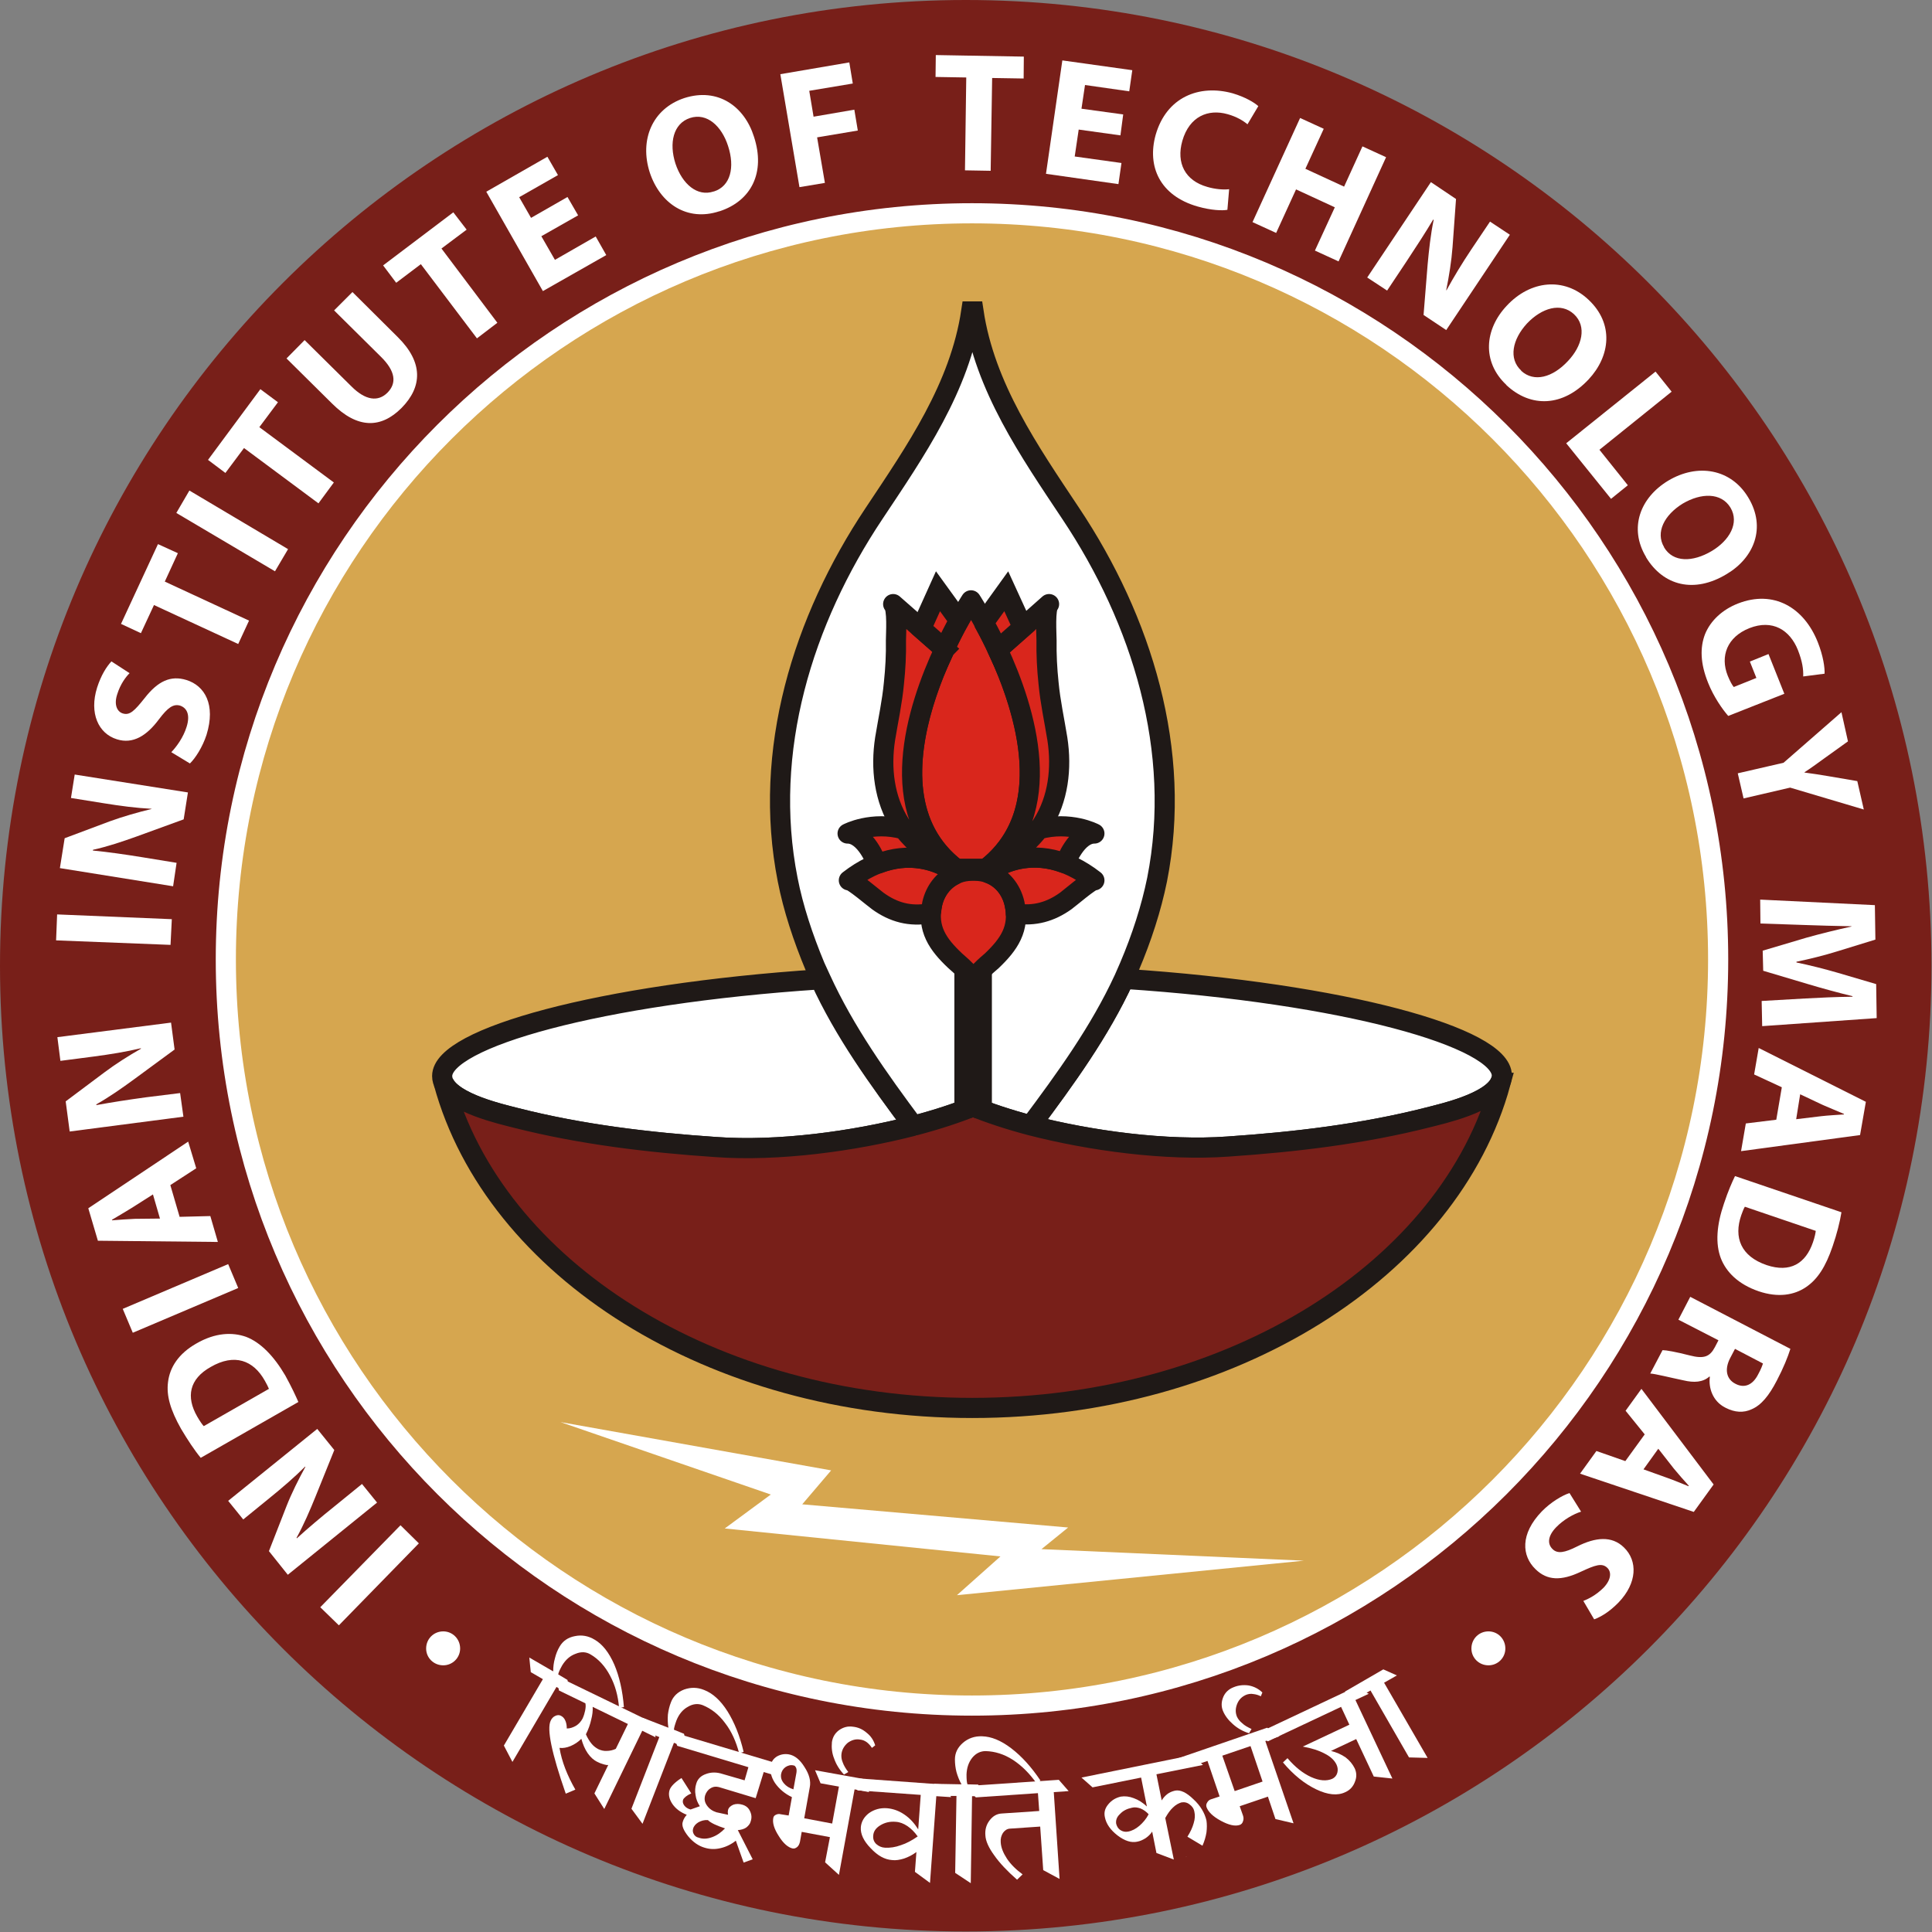 <?xml version="1.0" encoding="UTF-8"?>
<svg xmlns="http://www.w3.org/2000/svg" xmlns:xlink="http://www.w3.org/1999/xlink" width="30px" height="30px" viewBox="0 0 30 30" version="1.1">
<rect x="0" y="0" width="30" height="30" fill="#808080" stroke="none"/>
<g id="surface1">
<path style=" stroke:none;fill-rule:nonzero;fill:rgb(47.059%,12.157%,9.804%);fill-opacity:1;" d="M 29.992 14.996 C 29.992 23.277 23.277 29.992 14.996 29.992 C 6.715 29.992 0 23.277 0 14.996 C 0 6.715 6.715 0 14.996 0 C 23.277 0 29.992 6.715 29.992 14.996 "/>
<path style=" stroke:none;fill-rule:nonzero;fill:rgb(83.922%,65.098%,30.98%);fill-opacity:1;" d="M 26.57 14.996 C 26.57 21.387 21.387 26.57 14.996 26.57 C 8.605 26.57 3.422 21.387 3.422 14.996 C 3.422 8.605 8.605 3.422 14.996 3.422 C 21.387 3.422 26.57 8.605 26.57 14.996 "/>
<path style="fill:none;stroke-width:0.75;stroke-linecap:butt;stroke-linejoin:miter;stroke:rgb(100%,100%,100%);stroke-opacity:1;stroke-miterlimit:10;" d="M 252.538 225.592 C 252.538 210.251 240.094 197.808 224.753 197.808 C 209.412 197.808 196.968 210.251 196.968 225.592 C 196.968 240.934 209.412 253.377 224.753 253.377 C 240.094 253.377 252.538 240.934 252.538 225.592 Z M 252.538 225.592 " transform="matrix(0.417,0,0,-0.417,-78.629,108.97)"/>
<path style=" stroke:none;fill-rule:nonzero;fill:rgb(100%,100%,100%);fill-opacity:1;" d="M 4.973 24.957 C 4.973 24.957 6.219 23.684 6.219 23.684 C 6.219 23.684 6.504 23.965 6.504 23.965 C 6.504 23.965 5.262 25.238 5.262 25.238 C 5.262 25.238 4.973 24.957 4.973 24.957 "/>
<path style=" stroke:none;fill-rule:nonzero;fill:rgb(100%,100%,100%);fill-opacity:1;" d="M 5.855 23.332 C 5.855 23.332 4.469 24.453 4.469 24.453 C 4.469 24.453 4.176 24.086 4.176 24.086 C 4.176 24.086 4.449 23.387 4.449 23.387 C 4.527 23.188 4.637 22.969 4.742 22.777 C 4.742 22.777 4.738 22.773 4.738 22.773 C 4.57 22.941 4.387 23.098 4.18 23.266 C 4.18 23.266 3.777 23.594 3.777 23.594 C 3.777 23.594 3.543 23.305 3.543 23.305 C 3.543 23.305 4.926 22.188 4.926 22.188 C 4.926 22.188 5.191 22.516 5.191 22.516 C 5.191 22.516 4.898 23.242 4.898 23.242 C 4.816 23.445 4.715 23.68 4.605 23.879 C 4.605 23.879 4.609 23.887 4.609 23.887 C 4.785 23.727 4.98 23.562 5.203 23.383 C 5.203 23.383 5.621 23.043 5.621 23.043 C 5.621 23.043 5.855 23.332 5.855 23.332 "/>
<path style=" stroke:none;fill-rule:nonzero;fill:rgb(100%,100%,100%);fill-opacity:1;" d="M 4.176 21.566 C 4.164 21.535 4.137 21.484 4.113 21.441 C 3.934 21.121 3.641 21.012 3.27 21.227 C 2.938 21.414 2.887 21.691 3.062 21.996 C 3.105 22.07 3.141 22.121 3.164 22.145 C 3.164 22.145 4.176 21.566 4.176 21.566 Z M 3.117 22.637 C 3.02 22.52 2.914 22.359 2.812 22.188 C 2.645 21.891 2.582 21.672 2.609 21.461 C 2.637 21.23 2.773 21.02 3.047 20.863 C 3.344 20.691 3.609 20.684 3.82 20.758 C 4.047 20.844 4.254 21.059 4.43 21.359 C 4.531 21.543 4.594 21.68 4.633 21.77 C 4.633 21.77 3.117 22.637 3.117 22.637 "/>
<path style=" stroke:none;fill-rule:nonzero;fill:rgb(100%,100%,100%);fill-opacity:1;" d="M 1.906 20.324 C 1.906 20.324 3.543 19.629 3.543 19.629 C 3.543 19.629 3.699 20 3.699 20 C 3.699 20 2.062 20.695 2.062 20.695 C 2.062 20.695 1.906 20.324 1.906 20.324 "/>
<path style=" stroke:none;fill-rule:nonzero;fill:rgb(100%,100%,100%);fill-opacity:1;" d="M 2.375 18.547 C 2.375 18.547 2.043 18.758 2.043 18.758 C 1.949 18.816 1.828 18.887 1.738 18.941 C 1.738 18.941 1.742 18.949 1.742 18.949 C 1.848 18.941 1.984 18.93 2.094 18.926 C 2.094 18.926 2.484 18.922 2.484 18.922 C 2.484 18.922 2.375 18.547 2.375 18.547 Z M 2.789 18.895 C 2.789 18.895 3.266 18.883 3.266 18.883 C 3.266 18.883 3.383 19.285 3.383 19.285 C 3.383 19.285 1.52 19.266 1.52 19.266 C 1.52 19.266 1.371 18.762 1.371 18.762 C 1.371 18.762 2.922 17.727 2.922 17.727 C 2.922 17.727 3.047 18.141 3.047 18.141 C 3.047 18.141 2.645 18.402 2.645 18.402 C 2.645 18.402 2.789 18.895 2.789 18.895 "/>
<path style=" stroke:none;fill-rule:nonzero;fill:rgb(100%,100%,100%);fill-opacity:1;" d="M 2.848 17.34 C 2.848 17.34 1.082 17.57 1.082 17.57 C 1.082 17.57 1.02 17.102 1.02 17.102 C 1.02 17.102 1.621 16.652 1.621 16.652 C 1.793 16.523 2 16.391 2.188 16.285 C 2.188 16.285 2.188 16.277 2.188 16.277 C 1.957 16.332 1.719 16.371 1.453 16.406 C 1.453 16.406 0.938 16.473 0.938 16.473 C 0.938 16.473 0.891 16.105 0.891 16.105 C 0.891 16.105 2.656 15.879 2.656 15.879 C 2.656 15.879 2.711 16.297 2.711 16.297 C 2.711 16.297 2.078 16.762 2.078 16.762 C 1.902 16.891 1.691 17.039 1.496 17.148 C 1.496 17.148 1.496 17.16 1.496 17.16 C 1.73 17.117 1.98 17.078 2.266 17.039 C 2.266 17.039 2.797 16.973 2.797 16.973 C 2.797 16.973 2.848 17.34 2.848 17.34 "/>
<path style=" stroke:none;fill-rule:nonzero;fill:rgb(100%,100%,100%);fill-opacity:1;" d="M 0.887 14.199 C 0.887 14.199 2.668 14.273 2.668 14.273 C 2.668 14.273 2.648 14.672 2.648 14.672 C 2.648 14.672 0.871 14.602 0.871 14.602 C 0.871 14.602 0.887 14.199 0.887 14.199 "/>
<path style=" stroke:none;fill-rule:nonzero;fill:rgb(100%,100%,100%);fill-opacity:1;" d="M 2.688 13.762 C 2.688 13.762 0.93 13.48 0.93 13.48 C 0.93 13.48 1.004 13.016 1.004 13.016 C 1.004 13.016 1.703 12.754 1.703 12.754 C 1.906 12.68 2.141 12.613 2.352 12.562 C 2.352 12.562 2.355 12.559 2.355 12.559 C 2.117 12.547 1.879 12.516 1.613 12.473 C 1.613 12.473 1.102 12.391 1.102 12.391 C 1.102 12.391 1.16 12.027 1.16 12.027 C 1.16 12.027 2.918 12.305 2.918 12.305 C 2.918 12.305 2.852 12.723 2.852 12.723 C 2.852 12.723 2.113 12.992 2.113 12.992 C 1.906 13.066 1.664 13.148 1.445 13.195 C 1.445 13.195 1.441 13.207 1.441 13.207 C 1.68 13.23 1.93 13.266 2.215 13.312 C 2.215 13.312 2.742 13.398 2.742 13.398 C 2.742 13.398 2.688 13.762 2.688 13.762 "/>
<path style=" stroke:none;fill-rule:nonzero;fill:rgb(100%,100%,100%);fill-opacity:1;" d="M 2.66 11.68 C 2.742 11.594 2.848 11.449 2.898 11.285 C 2.953 11.109 2.91 10.996 2.797 10.957 C 2.691 10.926 2.605 10.988 2.469 11.168 C 2.281 11.422 2.066 11.559 1.816 11.48 C 1.527 11.391 1.383 11.074 1.508 10.676 C 1.57 10.484 1.652 10.355 1.73 10.27 C 1.73 10.27 2.012 10.453 2.012 10.453 C 1.957 10.508 1.871 10.617 1.82 10.781 C 1.766 10.945 1.82 11.051 1.906 11.078 C 2.016 11.113 2.09 11.035 2.246 10.84 C 2.453 10.574 2.652 10.484 2.895 10.559 C 3.18 10.648 3.352 10.941 3.207 11.41 C 3.145 11.602 3.031 11.777 2.949 11.855 C 2.949 11.855 2.66 11.68 2.66 11.68 "/>
<path style=" stroke:none;fill-rule:nonzero;fill:rgb(100%,100%,100%);fill-opacity:1;" d="M 2.391 9.395 C 2.391 9.395 2.188 9.832 2.188 9.832 C 2.188 9.832 1.879 9.688 1.879 9.688 C 1.879 9.688 2.453 8.449 2.453 8.449 C 2.453 8.449 2.762 8.59 2.762 8.59 C 2.762 8.59 2.559 9.031 2.559 9.031 C 2.559 9.031 3.867 9.637 3.867 9.637 C 3.867 9.637 3.699 10 3.699 10 C 3.699 10 2.391 9.395 2.391 9.395 "/>
<path style=" stroke:none;fill-rule:nonzero;fill:rgb(100%,100%,100%);fill-opacity:1;" d="M 2.941 7.617 C 2.941 7.617 4.473 8.527 4.473 8.527 C 4.473 8.527 4.27 8.871 4.27 8.871 C 4.27 8.871 2.738 7.965 2.738 7.965 C 2.738 7.965 2.941 7.617 2.941 7.617 "/>
<path style=" stroke:none;fill-rule:nonzero;fill:rgb(100%,100%,100%);fill-opacity:1;" d="M 3.789 6.957 C 3.789 6.957 3.5 7.344 3.5 7.344 C 3.5 7.344 3.23 7.141 3.23 7.141 C 3.23 7.141 4.043 6.043 4.043 6.043 C 4.043 6.043 4.316 6.246 4.316 6.246 C 4.316 6.246 4.027 6.633 4.027 6.633 C 4.027 6.633 5.184 7.492 5.184 7.492 C 5.184 7.492 4.945 7.816 4.945 7.816 C 4.945 7.816 3.789 6.957 3.789 6.957 "/>
<path style=" stroke:none;fill-rule:nonzero;fill:rgb(100%,100%,100%);fill-opacity:1;" d="M 4.73 5.281 C 4.73 5.281 5.457 6 5.457 6 C 5.676 6.219 5.871 6.242 6.016 6.098 C 6.164 5.949 6.141 5.762 5.914 5.539 C 5.914 5.539 5.188 4.82 5.188 4.82 C 5.188 4.82 5.473 4.535 5.473 4.535 C 5.473 4.535 6.18 5.238 6.18 5.238 C 6.57 5.625 6.562 6.004 6.234 6.336 C 5.918 6.652 5.555 6.664 5.156 6.266 C 5.156 6.266 4.449 5.566 4.449 5.566 C 4.449 5.566 4.73 5.281 4.73 5.281 "/>
<path style=" stroke:none;fill-rule:nonzero;fill:rgb(100%,100%,100%);fill-opacity:1;" d="M 6.535 4.102 C 6.535 4.102 6.152 4.391 6.152 4.391 C 6.152 4.391 5.949 4.121 5.949 4.121 C 5.949 4.121 7.039 3.297 7.039 3.297 C 7.039 3.297 7.246 3.566 7.246 3.566 C 7.246 3.566 6.855 3.859 6.855 3.859 C 6.855 3.859 7.723 5.012 7.723 5.012 C 7.723 5.012 7.406 5.254 7.406 5.254 C 7.406 5.254 6.535 4.102 6.535 4.102 "/>
<path style=" stroke:none;fill-rule:nonzero;fill:rgb(100%,100%,100%);fill-opacity:1;" d="M 8.977 3.344 C 8.977 3.344 8.406 3.668 8.406 3.668 C 8.406 3.668 8.617 4.035 8.617 4.035 C 8.617 4.035 9.25 3.672 9.25 3.672 C 9.25 3.672 9.414 3.961 9.414 3.961 C 9.414 3.961 8.43 4.52 8.43 4.52 C 8.43 4.52 7.551 2.977 7.551 2.977 C 7.551 2.977 8.5 2.434 8.5 2.434 C 8.5 2.434 8.664 2.719 8.664 2.719 C 8.664 2.719 8.062 3.062 8.062 3.062 C 8.062 3.062 8.246 3.383 8.246 3.383 C 8.246 3.383 8.812 3.059 8.812 3.059 C 8.812 3.059 8.977 3.344 8.977 3.344 "/>
<path style=" stroke:none;fill-rule:nonzero;fill:rgb(100%,100%,100%);fill-opacity:1;" d="M 11.086 2.973 C 11.344 2.891 11.414 2.598 11.305 2.266 C 11.207 1.961 10.98 1.746 10.715 1.832 C 10.453 1.918 10.387 2.223 10.488 2.539 C 10.594 2.859 10.828 3.059 11.082 2.973 C 11.082 2.973 11.086 2.973 11.086 2.973 Z M 11.168 3.281 C 10.668 3.445 10.25 3.16 10.09 2.68 C 9.926 2.172 10.129 1.688 10.625 1.523 C 11.148 1.355 11.559 1.652 11.707 2.121 C 11.891 2.68 11.664 3.121 11.172 3.281 C 11.172 3.281 11.168 3.281 11.168 3.281 "/>
<path style=" stroke:none;fill-rule:nonzero;fill:rgb(100%,100%,100%);fill-opacity:1;" d="M 12.117 1.152 C 12.117 1.152 13.188 0.969 13.188 0.969 C 13.188 0.969 13.242 1.297 13.242 1.297 C 13.242 1.297 12.566 1.41 12.566 1.41 C 12.566 1.41 12.633 1.812 12.633 1.812 C 12.633 1.812 13.266 1.703 13.266 1.703 C 13.266 1.703 13.32 2.027 13.32 2.027 C 13.32 2.027 12.688 2.133 12.688 2.133 C 12.688 2.133 12.809 2.84 12.809 2.84 C 12.809 2.84 12.414 2.906 12.414 2.906 C 12.414 2.906 12.117 1.152 12.117 1.152 "/>
<path style=" stroke:none;fill-rule:nonzero;fill:rgb(100%,100%,100%);fill-opacity:1;" d="M 15.004 1.203 C 15.004 1.203 14.527 1.195 14.527 1.195 C 14.527 1.195 14.531 0.855 14.531 0.855 C 14.531 0.855 15.898 0.879 15.898 0.879 C 15.898 0.879 15.895 1.219 15.895 1.219 C 15.895 1.219 15.406 1.211 15.406 1.211 C 15.406 1.211 15.383 2.652 15.383 2.652 C 15.383 2.652 14.984 2.645 14.984 2.645 C 14.984 2.645 15.004 1.203 15.004 1.203 "/>
<path style=" stroke:none;fill-rule:nonzero;fill:rgb(100%,100%,100%);fill-opacity:1;" d="M 17.398 2.102 C 17.398 2.102 16.75 2.012 16.75 2.012 C 16.75 2.012 16.688 2.43 16.688 2.43 C 16.688 2.43 17.414 2.531 17.414 2.531 C 17.414 2.531 17.367 2.859 17.367 2.859 C 17.367 2.859 16.242 2.699 16.242 2.699 C 16.242 2.699 16.496 0.938 16.496 0.938 C 16.496 0.938 17.582 1.09 17.582 1.09 C 17.582 1.09 17.535 1.418 17.535 1.418 C 17.535 1.418 16.848 1.32 16.848 1.32 C 16.848 1.32 16.793 1.688 16.793 1.688 C 16.793 1.688 17.441 1.777 17.441 1.777 C 17.441 1.777 17.398 2.102 17.398 2.102 "/>
<path style=" stroke:none;fill-rule:nonzero;fill:rgb(100%,100%,100%);fill-opacity:1;" d="M 19.059 3.258 C 18.98 3.273 18.805 3.266 18.598 3.207 C 18.008 3.039 17.809 2.582 17.945 2.094 C 18.113 1.508 18.621 1.305 19.141 1.449 C 19.34 1.508 19.48 1.594 19.539 1.648 C 19.539 1.648 19.371 1.93 19.371 1.93 C 19.305 1.875 19.203 1.812 19.062 1.773 C 18.762 1.688 18.469 1.805 18.359 2.188 C 18.262 2.531 18.402 2.805 18.746 2.902 C 18.867 2.938 19 2.949 19.086 2.938 C 19.086 2.938 19.059 3.258 19.059 3.258 "/>
<path style=" stroke:none;fill-rule:nonzero;fill:rgb(100%,100%,100%);fill-opacity:1;" d="M 20.555 2 C 20.555 2 20.27 2.621 20.27 2.621 C 20.27 2.621 20.871 2.898 20.871 2.898 C 20.871 2.898 21.156 2.273 21.156 2.273 C 21.156 2.273 21.523 2.441 21.523 2.441 C 21.523 2.441 20.785 4.059 20.785 4.059 C 20.785 4.059 20.418 3.891 20.418 3.891 C 20.418 3.891 20.727 3.219 20.727 3.219 C 20.727 3.219 20.125 2.941 20.125 2.941 C 20.125 2.941 19.816 3.617 19.816 3.617 C 19.816 3.617 19.449 3.449 19.449 3.449 C 19.449 3.449 20.188 1.832 20.188 1.832 C 20.188 1.832 20.555 2 20.555 2 "/>
<path style=" stroke:none;fill-rule:nonzero;fill:rgb(100%,100%,100%);fill-opacity:1;" d="M 21.23 4.309 C 21.23 4.309 22.219 2.828 22.219 2.828 C 22.219 2.828 22.609 3.09 22.609 3.09 C 22.609 3.09 22.555 3.836 22.555 3.836 C 22.539 4.051 22.5 4.293 22.457 4.504 C 22.457 4.504 22.461 4.508 22.461 4.508 C 22.574 4.301 22.699 4.094 22.848 3.871 C 22.848 3.871 23.137 3.441 23.137 3.441 C 23.137 3.441 23.445 3.645 23.445 3.645 C 23.445 3.645 22.457 5.125 22.457 5.125 C 22.457 5.125 22.105 4.891 22.105 4.891 C 22.105 4.891 22.168 4.109 22.168 4.109 C 22.188 3.891 22.215 3.637 22.262 3.414 C 22.262 3.414 22.254 3.41 22.254 3.41 C 22.133 3.613 21.996 3.824 21.836 4.066 C 21.836 4.066 21.539 4.512 21.539 4.512 C 21.539 4.512 21.23 4.309 21.23 4.309 "/>
<path style=" stroke:none;fill-rule:nonzero;fill:rgb(100%,100%,100%);fill-opacity:1;" d="M 23.621 5.758 C 23.82 5.941 24.109 5.863 24.348 5.605 C 24.566 5.375 24.645 5.07 24.441 4.879 C 24.238 4.691 23.941 4.781 23.711 5.023 C 23.484 5.27 23.422 5.57 23.621 5.754 C 23.621 5.754 23.621 5.758 23.621 5.758 Z M 23.391 5.977 C 23.008 5.617 23.051 5.113 23.398 4.746 C 23.762 4.355 24.285 4.297 24.664 4.652 C 25.066 5.027 25.004 5.531 24.668 5.891 C 24.27 6.316 23.773 6.336 23.391 5.98 C 23.391 5.98 23.391 5.977 23.391 5.977 "/>
<path style=" stroke:none;fill-rule:nonzero;fill:rgb(100%,100%,100%);fill-opacity:1;" d="M 25.707 5.77 C 25.707 5.77 25.957 6.082 25.957 6.082 C 25.957 6.082 24.836 6.984 24.836 6.984 C 24.836 6.984 25.277 7.535 25.277 7.535 C 25.277 7.535 25.016 7.746 25.016 7.746 C 25.016 7.746 24.32 6.883 24.32 6.883 C 24.32 6.883 25.707 5.77 25.707 5.77 "/>
<path style=" stroke:none;fill-rule:nonzero;fill:rgb(100%,100%,100%);fill-opacity:1;" d="M 25.84 8.5 C 25.98 8.734 26.281 8.734 26.582 8.555 C 26.855 8.391 27.012 8.121 26.871 7.883 C 26.727 7.645 26.414 7.652 26.129 7.82 C 25.844 7.996 25.703 8.266 25.84 8.496 C 25.84 8.496 25.84 8.5 25.84 8.5 Z M 25.559 8.648 C 25.289 8.199 25.469 7.727 25.902 7.465 C 26.359 7.191 26.879 7.277 27.148 7.727 C 27.43 8.195 27.234 8.664 26.812 8.914 C 26.309 9.219 25.828 9.098 25.559 8.652 C 25.559 8.652 25.559 8.648 25.559 8.648 "/>
<path style=" stroke:none;fill-rule:nonzero;fill:rgb(100%,100%,100%);fill-opacity:1;" d="M 26.836 11.117 C 26.75 11.02 26.609 10.82 26.523 10.602 C 26.402 10.301 26.395 10.055 26.477 9.844 C 26.562 9.637 26.746 9.465 26.988 9.371 C 27.539 9.156 28.012 9.43 28.227 9.973 C 28.312 10.188 28.336 10.367 28.332 10.461 C 28.332 10.461 28 10.504 28 10.504 C 28.004 10.395 27.988 10.273 27.918 10.094 C 27.793 9.781 27.523 9.613 27.164 9.754 C 26.82 9.891 26.707 10.188 26.828 10.492 C 26.863 10.578 26.898 10.641 26.922 10.668 C 26.922 10.668 27.273 10.527 27.273 10.527 C 27.273 10.527 27.172 10.273 27.172 10.273 C 27.172 10.273 27.461 10.156 27.461 10.156 C 27.461 10.156 27.707 10.773 27.707 10.773 C 27.707 10.773 26.836 11.117 26.836 11.117 "/>
<path style=" stroke:none;fill-rule:nonzero;fill:rgb(100%,100%,100%);fill-opacity:1;" d="M 26.984 12.008 C 26.984 12.008 27.695 11.844 27.695 11.844 C 27.695 11.844 28.594 11.059 28.594 11.059 C 28.594 11.059 28.695 11.512 28.695 11.512 C 28.695 11.512 28.32 11.781 28.32 11.781 C 28.207 11.863 28.121 11.926 28.02 11.992 C 28.02 11.992 28.02 11.996 28.02 11.996 C 28.137 12.012 28.246 12.027 28.383 12.051 C 28.383 12.051 28.84 12.129 28.84 12.129 C 28.84 12.129 28.941 12.57 28.941 12.57 C 28.941 12.57 27.797 12.23 27.797 12.23 C 27.797 12.23 27.074 12.398 27.074 12.398 C 27.074 12.398 26.984 12.008 26.984 12.008 "/>
<path style=" stroke:none;fill-rule:nonzero;fill:rgb(100%,100%,100%);fill-opacity:1;" d="M 28.035 15.504 C 28.25 15.492 28.508 15.48 28.766 15.477 C 28.766 15.477 28.766 15.469 28.766 15.469 C 28.539 15.414 28.285 15.344 28.074 15.281 C 28.074 15.281 27.379 15.074 27.379 15.074 C 27.379 15.074 27.371 14.762 27.371 14.762 C 27.371 14.762 28.055 14.559 28.055 14.559 C 28.266 14.5 28.516 14.438 28.75 14.387 C 28.75 14.387 28.75 14.383 28.75 14.383 C 28.508 14.379 28.234 14.371 28.012 14.363 C 28.012 14.363 27.336 14.34 27.336 14.34 C 27.336 14.34 27.332 13.969 27.332 13.969 C 27.332 13.969 29.113 14.055 29.113 14.055 C 29.113 14.055 29.121 14.59 29.121 14.59 C 29.121 14.59 28.527 14.773 28.527 14.773 C 28.324 14.836 28.102 14.891 27.895 14.934 C 27.895 14.934 27.895 14.945 27.895 14.945 C 28.102 14.988 28.336 15.047 28.535 15.105 C 28.535 15.105 29.133 15.281 29.133 15.281 C 29.133 15.281 29.141 15.809 29.141 15.809 C 29.141 15.809 27.363 15.934 27.363 15.934 C 27.363 15.934 27.355 15.543 27.355 15.543 C 27.355 15.543 28.035 15.504 28.035 15.504 "/>
<path style=" stroke:none;fill-rule:nonzero;fill:rgb(100%,100%,100%);fill-opacity:1;" d="M 27.891 17.379 C 27.891 17.379 28.281 17.332 28.281 17.332 C 28.387 17.32 28.527 17.312 28.633 17.305 C 28.633 17.305 28.633 17.297 28.633 17.297 C 28.535 17.254 28.406 17.203 28.309 17.16 C 28.309 17.16 27.953 16.992 27.953 16.992 C 27.953 16.992 27.891 17.379 27.891 17.379 Z M 27.668 16.883 C 27.668 16.883 27.238 16.684 27.238 16.684 C 27.238 16.684 27.309 16.273 27.309 16.273 C 27.309 16.273 28.973 17.109 28.973 17.109 C 28.973 17.109 28.883 17.625 28.883 17.625 C 28.883 17.625 27.035 17.875 27.035 17.875 C 27.035 17.875 27.109 17.445 27.109 17.445 C 27.109 17.445 27.582 17.387 27.582 17.387 C 27.582 17.387 27.668 16.883 27.668 16.883 "/>
<path style=" stroke:none;fill-rule:nonzero;fill:rgb(100%,100%,100%);fill-opacity:1;" d="M 27.094 18.738 C 27.074 18.77 27.055 18.824 27.039 18.867 C 26.918 19.215 27.031 19.508 27.434 19.645 C 27.797 19.766 28.039 19.621 28.152 19.289 C 28.18 19.207 28.191 19.148 28.195 19.113 C 28.195 19.113 27.094 18.738 27.094 18.738 Z M 28.594 18.824 C 28.57 18.973 28.523 19.16 28.457 19.352 C 28.348 19.672 28.223 19.863 28.047 19.984 C 27.859 20.113 27.609 20.152 27.309 20.051 C 26.988 19.941 26.805 19.75 26.723 19.543 C 26.633 19.312 26.656 19.02 26.77 18.688 C 26.836 18.488 26.898 18.352 26.941 18.262 C 26.941 18.262 28.594 18.824 28.594 18.824 "/>
<path style=" stroke:none;fill-rule:nonzero;fill:rgb(100%,100%,100%);fill-opacity:1;" d="M 26.941 20.945 C 26.941 20.945 26.867 21.086 26.867 21.086 C 26.773 21.266 26.809 21.418 26.949 21.488 C 27.09 21.562 27.219 21.504 27.301 21.34 C 27.348 21.254 27.367 21.199 27.375 21.172 C 27.375 21.172 26.941 20.945 26.941 20.945 Z M 27.801 20.945 C 27.762 21.07 27.691 21.246 27.59 21.438 C 27.469 21.672 27.348 21.82 27.199 21.883 C 27.074 21.941 26.938 21.934 26.793 21.859 C 26.59 21.758 26.527 21.543 26.551 21.379 C 26.551 21.379 26.543 21.375 26.543 21.375 C 26.441 21.465 26.305 21.473 26.141 21.434 C 25.934 21.391 25.703 21.332 25.625 21.328 C 25.625 21.328 25.816 20.965 25.816 20.965 C 25.871 20.965 26.023 20.992 26.238 21.047 C 26.461 21.105 26.551 21.066 26.629 20.918 C 26.629 20.918 26.684 20.812 26.684 20.812 C 26.684 20.812 26.062 20.492 26.062 20.492 C 26.062 20.492 26.246 20.137 26.246 20.137 C 26.246 20.137 27.801 20.945 27.801 20.945 "/>
<path style=" stroke:none;fill-rule:nonzero;fill:rgb(100%,100%,100%);fill-opacity:1;" d="M 25.52 22.816 C 25.52 22.816 25.891 22.949 25.891 22.949 C 25.992 22.984 26.121 23.039 26.219 23.078 C 26.219 23.078 26.223 23.07 26.223 23.07 C 26.152 22.992 26.059 22.887 25.992 22.805 C 25.992 22.805 25.75 22.496 25.75 22.496 C 25.75 22.496 25.52 22.816 25.52 22.816 Z M 25.539 22.273 C 25.539 22.273 25.242 21.906 25.242 21.906 C 25.242 21.906 25.488 21.566 25.488 21.566 C 25.488 21.566 26.609 23.051 26.609 23.051 C 26.609 23.051 26.301 23.477 26.301 23.477 C 26.301 23.477 24.535 22.883 24.535 22.883 C 24.535 22.883 24.789 22.531 24.789 22.531 C 24.789 22.531 25.238 22.688 25.238 22.688 C 25.238 22.688 25.539 22.273 25.539 22.273 "/>
<path style=" stroke:none;fill-rule:nonzero;fill:rgb(100%,100%,100%);fill-opacity:1;" d="M 24.551 23.473 C 24.438 23.508 24.281 23.594 24.164 23.715 C 24.035 23.848 24.023 23.973 24.109 24.055 C 24.184 24.129 24.293 24.113 24.492 24.012 C 24.773 23.871 25.027 23.844 25.215 24.027 C 25.434 24.238 25.422 24.582 25.133 24.883 C 24.992 25.027 24.863 25.105 24.754 25.145 C 24.754 25.145 24.586 24.859 24.586 24.859 C 24.656 24.832 24.781 24.773 24.902 24.652 C 25.023 24.523 25.023 24.406 24.957 24.344 C 24.875 24.266 24.773 24.301 24.547 24.406 C 24.242 24.551 24.023 24.543 23.844 24.367 C 23.629 24.16 23.602 23.82 23.941 23.469 C 24.082 23.324 24.262 23.219 24.371 23.184 C 24.371 23.184 24.551 23.473 24.551 23.473 "/>
<path style=" stroke:none;fill-rule:nonzero;fill:rgb(100%,100%,100%);fill-opacity:1;" d="M 23.375 25.598 C 23.375 25.742 23.258 25.859 23.113 25.859 C 22.965 25.859 22.848 25.742 22.848 25.598 C 22.848 25.449 22.965 25.332 23.113 25.332 C 23.258 25.332 23.375 25.449 23.375 25.598 "/>
<path style=" stroke:none;fill-rule:nonzero;fill:rgb(100%,100%,100%);fill-opacity:1;" d="M 7.145 25.598 C 7.145 25.742 7.027 25.859 6.883 25.859 C 6.734 25.859 6.617 25.742 6.617 25.598 C 6.617 25.449 6.734 25.332 6.883 25.332 C 7.027 25.332 7.145 25.449 7.145 25.598 "/>
<path style=" stroke:none;fill-rule:nonzero;fill:rgb(100%,100%,100%);fill-opacity:1;" d="M 8.703 22.082 C 8.703 22.082 12.906 22.832 12.906 22.832 C 12.906 22.832 12.457 23.359 12.457 23.359 C 12.457 23.359 16.586 23.719 16.586 23.719 C 16.586 23.719 16.172 24.055 16.172 24.055 C 16.172 24.055 20.246 24.234 20.246 24.234 C 20.246 24.234 14.859 24.77 14.859 24.77 C 14.859 24.77 15.535 24.168 15.535 24.168 C 15.535 24.168 11.254 23.734 11.254 23.734 C 11.254 23.734 11.969 23.207 11.969 23.207 C 11.969 23.207 8.703 22.082 8.703 22.082 "/>
<path style=" stroke:none;fill-rule:nonzero;fill:rgb(100%,100%,100%);fill-opacity:1;" d="M 8.219 25.738 C 8.219 25.738 8.59 25.953 8.59 25.953 C 8.59 25.883 8.598 25.816 8.617 25.75 C 8.633 25.684 8.656 25.625 8.691 25.566 C 8.742 25.48 8.82 25.426 8.926 25.406 C 9.035 25.383 9.137 25.402 9.234 25.461 C 9.355 25.531 9.457 25.66 9.539 25.848 C 9.617 26.031 9.668 26.254 9.688 26.508 C 9.688 26.508 9.613 26.52 9.613 26.52 C 9.598 26.332 9.551 26.164 9.473 26.02 C 9.395 25.871 9.293 25.762 9.172 25.691 C 9.102 25.648 9.023 25.645 8.938 25.68 C 8.852 25.711 8.785 25.77 8.73 25.859 C 8.695 25.922 8.672 25.969 8.668 26 C 8.668 26 8.812 26.086 8.812 26.086 C 8.812 26.086 8.84 26.312 8.84 26.312 C 8.84 26.312 8.641 26.195 8.641 26.195 C 8.641 26.195 7.957 27.359 7.957 27.359 C 7.957 27.359 7.824 27.105 7.824 27.105 C 7.824 27.105 8.43 26.074 8.43 26.074 C 8.43 26.074 8.242 25.965 8.242 25.965 C 8.242 25.965 8.219 25.738 8.219 25.738 "/>
<path style=" stroke:none;fill-rule:nonzero;fill:rgb(100%,100%,100%);fill-opacity:1;" d="M 9.18 26.703 C 9.164 26.777 9.137 26.852 9.098 26.93 C 9.121 26.984 9.152 27.035 9.184 27.074 C 9.215 27.113 9.254 27.141 9.289 27.16 C 9.332 27.18 9.375 27.191 9.422 27.188 C 9.469 27.188 9.52 27.176 9.562 27.156 C 9.562 27.156 9.75 26.77 9.75 26.77 C 9.75 26.77 9.203 26.504 9.203 26.504 C 9.207 26.562 9.199 26.633 9.18 26.703 Z M 9.23 27.848 C 9.23 27.848 9.445 27.406 9.445 27.406 C 9.43 27.41 9.406 27.406 9.379 27.398 C 9.352 27.391 9.316 27.379 9.277 27.359 C 9.219 27.332 9.168 27.285 9.125 27.223 C 9.082 27.16 9.051 27.086 9.027 27 C 8.977 27.051 8.922 27.086 8.859 27.113 C 8.801 27.137 8.742 27.148 8.688 27.141 C 8.723 27.355 8.809 27.57 8.934 27.789 C 8.934 27.789 8.785 27.852 8.785 27.852 C 8.566 27.223 8.488 26.848 8.551 26.719 C 8.566 26.684 8.594 26.656 8.621 26.645 C 8.652 26.629 8.684 26.629 8.707 26.641 C 8.738 26.656 8.762 26.68 8.777 26.715 C 8.793 26.75 8.801 26.789 8.801 26.84 C 8.852 26.84 8.898 26.824 8.945 26.797 C 8.988 26.77 9.023 26.73 9.047 26.684 C 9.066 26.641 9.078 26.602 9.086 26.562 C 9.094 26.52 9.098 26.484 9.09 26.449 C 9.09 26.449 8.68 26.25 8.68 26.25 C 8.68 26.25 8.637 26.023 8.637 26.023 C 8.637 26.023 10.137 26.75 10.137 26.75 C 10.137 26.75 10.18 26.977 10.18 26.977 C 10.18 26.977 9.973 26.875 9.973 26.875 C 9.973 26.875 9.383 28.09 9.383 28.09 C 9.383 28.09 9.23 27.848 9.23 27.848 "/>
<path style=" stroke:none;fill-rule:nonzero;fill:rgb(100%,100%,100%);fill-opacity:1;" d="M 9.977 26.672 C 9.977 26.672 10.379 26.828 10.379 26.828 C 10.367 26.758 10.367 26.691 10.371 26.625 C 10.379 26.559 10.395 26.492 10.418 26.434 C 10.453 26.34 10.523 26.273 10.625 26.234 C 10.727 26.199 10.828 26.199 10.934 26.242 C 11.066 26.293 11.188 26.402 11.297 26.574 C 11.402 26.742 11.488 26.953 11.547 27.203 C 11.547 27.203 11.477 27.223 11.477 27.223 C 11.43 27.043 11.359 26.883 11.258 26.754 C 11.16 26.621 11.043 26.531 10.91 26.477 C 10.836 26.449 10.758 26.457 10.68 26.504 C 10.602 26.547 10.543 26.617 10.504 26.715 C 10.48 26.781 10.465 26.832 10.465 26.859 C 10.465 26.859 10.621 26.922 10.621 26.922 C 10.621 26.922 10.68 27.145 10.68 27.145 C 10.68 27.145 10.465 27.062 10.465 27.062 C 10.465 27.062 9.977 28.32 9.977 28.32 C 9.977 28.32 9.805 28.086 9.805 28.086 C 9.805 28.086 10.238 26.973 10.238 26.973 C 10.238 26.973 10.035 26.895 10.035 26.895 C 10.035 26.895 9.977 26.672 9.977 26.672 "/>
<path style=" stroke:none;fill-rule:nonzero;fill:rgb(100%,100%,100%);fill-opacity:1;" d="M 10.773 28.48 C 10.789 28.508 10.812 28.527 10.848 28.535 C 10.914 28.559 10.984 28.555 11.059 28.527 C 11.133 28.5 11.199 28.453 11.258 28.391 C 11.125 28.348 11.035 28.305 10.992 28.262 C 10.938 28.258 10.887 28.273 10.844 28.297 C 10.801 28.324 10.773 28.355 10.762 28.398 C 10.754 28.426 10.758 28.453 10.773 28.48 Z M 12.043 27.375 C 12.043 27.375 12.121 27.594 12.121 27.594 C 12.121 27.594 11.859 27.516 11.859 27.516 C 11.859 27.516 11.734 27.922 11.734 27.922 C 11.734 27.922 11.164 27.75 11.164 27.75 C 11.117 27.738 11.074 27.742 11.031 27.77 C 10.992 27.793 10.965 27.832 10.949 27.879 C 10.934 27.934 10.941 27.984 10.977 28.035 C 11.012 28.086 11.062 28.121 11.125 28.141 C 11.125 28.141 11.305 28.18 11.305 28.18 C 11.305 28.164 11.301 28.152 11.301 28.141 C 11.301 28.125 11.305 28.113 11.305 28.105 C 11.316 28.066 11.344 28.043 11.387 28.023 C 11.43 28.008 11.477 28.008 11.527 28.023 C 11.582 28.039 11.621 28.07 11.645 28.121 C 11.672 28.176 11.676 28.227 11.656 28.285 C 11.648 28.32 11.621 28.352 11.586 28.379 C 11.551 28.402 11.508 28.414 11.457 28.418 C 11.457 28.418 11.688 28.871 11.688 28.871 C 11.688 28.871 11.547 28.922 11.547 28.922 C 11.547 28.922 11.426 28.582 11.426 28.582 C 11.352 28.641 11.27 28.68 11.184 28.699 C 11.098 28.719 11.02 28.715 10.941 28.691 C 10.848 28.664 10.762 28.605 10.688 28.516 C 10.613 28.422 10.582 28.348 10.602 28.289 C 10.609 28.266 10.617 28.246 10.629 28.227 C 10.637 28.211 10.652 28.195 10.664 28.18 C 10.566 28.141 10.492 28.086 10.441 28.012 C 10.391 27.938 10.375 27.863 10.398 27.793 C 10.406 27.77 10.426 27.738 10.457 27.707 C 10.488 27.676 10.531 27.641 10.582 27.609 C 10.582 27.609 10.734 27.848 10.734 27.848 C 10.699 27.863 10.672 27.879 10.648 27.898 C 10.625 27.918 10.609 27.934 10.605 27.953 C 10.598 27.98 10.605 28.008 10.625 28.035 C 10.648 28.066 10.68 28.086 10.723 28.098 C 10.723 28.098 10.867 28.047 10.867 28.047 C 10.832 27.992 10.809 27.938 10.801 27.875 C 10.789 27.812 10.793 27.754 10.812 27.695 C 10.832 27.625 10.883 27.574 10.961 27.547 C 11.043 27.516 11.129 27.516 11.223 27.547 C 11.223 27.547 11.562 27.645 11.562 27.645 C 11.562 27.645 11.621 27.441 11.621 27.441 C 11.621 27.441 10.516 27.109 10.516 27.109 C 10.516 27.109 10.438 26.895 10.438 26.895 C 10.438 26.895 12.043 27.375 12.043 27.375 "/>
<path style=" stroke:none;fill-rule:nonzero;fill:rgb(100%,100%,100%);fill-opacity:1;" d="M 12.172 27.691 C 12.207 27.734 12.258 27.766 12.32 27.785 C 12.32 27.785 12.367 27.527 12.367 27.527 C 12.371 27.5 12.371 27.473 12.363 27.453 C 12.352 27.43 12.34 27.414 12.324 27.414 C 12.277 27.402 12.238 27.414 12.199 27.438 C 12.16 27.465 12.137 27.504 12.129 27.547 C 12.121 27.598 12.133 27.645 12.172 27.691 Z M 12.656 27.488 C 12.656 27.488 13.395 27.621 13.395 27.621 C 13.395 27.621 13.496 27.828 13.496 27.828 C 13.496 27.828 13.27 27.785 13.27 27.785 C 13.27 27.785 13.027 29.113 13.027 29.113 C 13.027 29.113 12.812 28.918 12.812 28.918 C 12.812 28.918 12.887 28.527 12.887 28.527 C 12.887 28.527 12.449 28.445 12.449 28.445 C 12.449 28.445 12.422 28.598 12.422 28.598 C 12.414 28.633 12.402 28.66 12.379 28.68 C 12.355 28.699 12.336 28.707 12.309 28.703 C 12.238 28.688 12.164 28.625 12.094 28.512 C 12.02 28.398 11.992 28.305 12.008 28.227 C 12.012 28.207 12.023 28.191 12.047 28.18 C 12.07 28.168 12.098 28.164 12.125 28.172 C 12.125 28.172 12.246 28.191 12.246 28.191 C 12.246 28.191 12.297 27.906 12.297 27.906 C 12.184 27.852 12.098 27.777 12.035 27.688 C 11.973 27.594 11.953 27.504 11.969 27.41 C 11.98 27.352 12.012 27.305 12.066 27.273 C 12.121 27.242 12.184 27.23 12.25 27.242 C 12.34 27.258 12.422 27.324 12.492 27.438 C 12.566 27.551 12.594 27.656 12.574 27.754 C 12.574 27.754 12.488 28.234 12.488 28.234 C 12.488 28.234 12.922 28.316 12.922 28.316 C 12.922 28.316 13.027 27.742 13.027 27.742 C 13.027 27.742 12.742 27.691 12.742 27.691 C 12.742 27.691 12.656 27.488 12.656 27.488 "/>
<path style=" stroke:none;fill-rule:nonzero;fill:rgb(100%,100%,100%);fill-opacity:1;" d="M 13.027 26.867 C 13.094 26.82 13.164 26.801 13.242 26.812 C 13.324 26.82 13.395 26.852 13.457 26.906 C 13.523 26.957 13.566 27.023 13.59 27.102 C 13.59 27.102 13.539 27.141 13.539 27.141 C 13.516 27.105 13.488 27.074 13.457 27.051 C 13.422 27.027 13.391 27.016 13.355 27.012 C 13.285 27 13.223 27.02 13.164 27.062 C 13.109 27.109 13.074 27.168 13.066 27.238 C 13.062 27.277 13.066 27.32 13.086 27.367 C 13.102 27.414 13.133 27.465 13.172 27.516 C 13.172 27.516 13.105 27.555 13.105 27.555 C 13.035 27.48 12.984 27.398 12.953 27.309 C 12.918 27.223 12.91 27.137 12.918 27.051 C 12.93 26.973 12.965 26.914 13.027 26.867 "/>
<path style=" stroke:none;fill-rule:nonzero;fill:rgb(100%,100%,100%);fill-opacity:1;" d="M 13.605 28.633 C 13.645 28.668 13.688 28.688 13.742 28.691 C 13.82 28.695 13.902 28.684 13.988 28.652 C 14.074 28.625 14.16 28.578 14.25 28.516 C 14.199 28.445 14.148 28.395 14.09 28.355 C 14.031 28.316 13.973 28.293 13.91 28.289 C 13.816 28.281 13.738 28.301 13.668 28.344 C 13.598 28.387 13.562 28.441 13.559 28.508 C 13.555 28.555 13.57 28.598 13.605 28.633 Z M 14.648 27.711 C 14.648 27.711 14.77 27.906 14.77 27.906 C 14.77 27.906 14.539 27.891 14.539 27.891 C 14.539 27.891 14.441 29.238 14.441 29.238 C 14.441 29.238 14.207 29.066 14.207 29.066 C 14.207 29.066 14.23 28.758 14.23 28.758 C 14.168 28.805 14.105 28.836 14.039 28.859 C 13.973 28.879 13.91 28.891 13.852 28.883 C 13.738 28.875 13.629 28.816 13.52 28.699 C 13.41 28.586 13.359 28.477 13.367 28.371 C 13.375 28.285 13.418 28.211 13.496 28.152 C 13.574 28.098 13.668 28.07 13.773 28.078 C 13.867 28.086 13.957 28.117 14.043 28.176 C 14.129 28.234 14.199 28.312 14.258 28.406 C 14.258 28.406 14.297 27.871 14.297 27.871 C 14.297 27.871 13.316 27.801 13.316 27.801 C 13.316 27.801 13.191 27.605 13.191 27.605 C 13.191 27.605 14.648 27.711 14.648 27.711 "/>
<path style=" stroke:none;fill-rule:nonzero;fill:rgb(100%,100%,100%);fill-opacity:1;" d="M 14.5 27.699 C 14.5 27.699 14.93 27.707 14.93 27.707 C 14.895 27.645 14.871 27.582 14.852 27.516 C 14.836 27.453 14.828 27.387 14.828 27.32 C 14.828 27.219 14.871 27.133 14.953 27.062 C 15.035 26.992 15.133 26.957 15.25 26.961 C 15.391 26.965 15.539 27.023 15.703 27.148 C 15.863 27.27 16.016 27.438 16.156 27.648 C 16.156 27.648 16.098 27.695 16.098 27.695 C 15.988 27.539 15.867 27.418 15.73 27.328 C 15.59 27.238 15.449 27.195 15.305 27.191 C 15.227 27.191 15.156 27.223 15.098 27.293 C 15.039 27.367 15.012 27.453 15.008 27.555 C 15.008 27.629 15.012 27.68 15.023 27.707 C 15.023 27.707 15.188 27.711 15.188 27.711 C 15.188 27.711 15.324 27.895 15.324 27.895 C 15.324 27.895 15.094 27.891 15.094 27.891 C 15.094 27.891 15.074 29.242 15.074 29.242 C 15.074 29.242 14.832 29.082 14.832 29.082 C 14.832 29.082 14.852 27.887 14.852 27.887 C 14.852 27.887 14.633 27.887 14.633 27.887 C 14.633 27.887 14.5 27.699 14.5 27.699 "/>
<path style=" stroke:none;fill-rule:nonzero;fill:rgb(100%,100%,100%);fill-opacity:1;" d="M 16.441 27.637 C 16.441 27.637 16.594 27.812 16.594 27.812 C 16.594 27.812 16.363 27.828 16.363 27.828 C 16.363 27.828 16.453 29.176 16.453 29.176 C 16.453 29.176 16.199 29.039 16.199 29.039 C 16.199 29.039 16.152 28.363 16.152 28.363 C 16.152 28.363 15.68 28.395 15.68 28.395 C 15.637 28.398 15.602 28.422 15.574 28.461 C 15.547 28.504 15.535 28.551 15.539 28.605 C 15.543 28.688 15.578 28.773 15.637 28.863 C 15.695 28.949 15.777 29.031 15.879 29.105 C 15.879 29.105 15.793 29.188 15.793 29.188 C 15.641 29.055 15.523 28.93 15.438 28.809 C 15.352 28.691 15.305 28.586 15.301 28.5 C 15.293 28.41 15.316 28.332 15.367 28.266 C 15.418 28.199 15.48 28.164 15.555 28.16 C 15.555 28.16 16.137 28.121 16.137 28.121 C 16.137 28.121 16.117 27.844 16.117 27.844 C 16.117 27.844 15.152 27.91 15.152 27.91 C 15.152 27.91 15.004 27.734 15.004 27.734 C 15.004 27.734 16.441 27.637 16.441 27.637 "/>
<path style=" stroke:none;fill-rule:nonzero;fill:rgb(100%,100%,100%);fill-opacity:1;" d="M 17.398 28.418 C 17.434 28.441 17.473 28.449 17.516 28.441 C 17.578 28.43 17.637 28.398 17.691 28.352 C 17.746 28.305 17.797 28.246 17.836 28.172 C 17.801 28.133 17.758 28.102 17.711 28.082 C 17.664 28.066 17.621 28.059 17.578 28.07 C 17.5 28.086 17.438 28.117 17.391 28.168 C 17.34 28.215 17.324 28.266 17.332 28.32 C 17.344 28.363 17.363 28.395 17.398 28.418 Z M 18.508 27.254 C 18.508 27.254 18.68 27.406 18.68 27.406 C 18.68 27.406 17.957 27.551 17.957 27.551 C 17.957 27.551 18.039 27.957 18.039 27.957 C 18.062 27.918 18.09 27.887 18.125 27.859 C 18.16 27.832 18.199 27.816 18.246 27.805 C 18.328 27.789 18.422 27.832 18.531 27.938 C 18.641 28.039 18.707 28.152 18.734 28.27 C 18.742 28.324 18.742 28.387 18.734 28.453 C 18.723 28.52 18.703 28.59 18.672 28.66 C 18.672 28.66 18.438 28.52 18.438 28.52 C 18.484 28.449 18.516 28.379 18.535 28.312 C 18.555 28.246 18.559 28.188 18.547 28.137 C 18.539 28.086 18.512 28.047 18.473 28.02 C 18.434 27.988 18.391 27.98 18.344 27.988 C 18.305 28 18.258 28.023 18.215 28.066 C 18.172 28.105 18.133 28.16 18.094 28.23 C 18.094 28.23 18.227 28.875 18.227 28.875 C 18.227 28.875 17.957 28.773 17.957 28.773 C 17.957 28.773 17.891 28.441 17.891 28.441 C 17.863 28.484 17.828 28.516 17.789 28.543 C 17.746 28.57 17.703 28.59 17.656 28.598 C 17.566 28.617 17.465 28.586 17.352 28.5 C 17.242 28.414 17.176 28.32 17.156 28.215 C 17.141 28.145 17.156 28.082 17.207 28.02 C 17.258 27.957 17.32 27.918 17.402 27.898 C 17.469 27.887 17.535 27.895 17.605 27.922 C 17.68 27.949 17.746 27.992 17.809 28.051 C 17.809 28.051 17.719 27.602 17.719 27.602 C 17.719 27.602 16.965 27.754 16.965 27.754 C 16.965 27.754 16.793 27.602 16.793 27.602 C 16.793 27.602 18.508 27.254 18.508 27.254 "/>
<path style=" stroke:none;fill-rule:nonzero;fill:rgb(100%,100%,100%);fill-opacity:1;" d="M 18.418 28.824 C 18.418 28.824 18.422 28.824 18.422 28.824 C 18.422 28.824 18.422 28.828 18.422 28.828 C 18.422 28.828 18.418 28.828 18.418 28.828 C 18.418 28.828 18.418 28.824 18.418 28.824 "/>
<path style=" stroke:none;fill-rule:nonzero;fill:rgb(100%,100%,100%);fill-opacity:1;" d="M 19.172 27.812 C 19.172 27.812 19.605 27.664 19.605 27.664 C 19.605 27.664 19.418 27.113 19.418 27.113 C 19.418 27.113 18.98 27.262 18.98 27.262 C 18.98 27.262 19.172 27.812 19.172 27.812 Z M 19.676 26.828 C 19.676 26.828 19.867 26.961 19.867 26.961 C 19.867 26.961 19.648 27.035 19.648 27.035 C 19.648 27.035 20.086 28.312 20.086 28.312 C 20.086 28.312 19.805 28.246 19.805 28.246 C 19.805 28.246 19.688 27.898 19.688 27.898 C 19.688 27.898 19.25 28.047 19.25 28.047 C 19.25 28.047 19.301 28.191 19.301 28.191 C 19.312 28.223 19.312 28.254 19.301 28.281 C 19.293 28.312 19.273 28.328 19.254 28.336 C 19.18 28.363 19.082 28.34 18.957 28.273 C 18.836 28.207 18.762 28.137 18.734 28.059 C 18.727 28.035 18.73 28.012 18.746 27.988 C 18.758 27.965 18.781 27.945 18.809 27.938 C 18.809 27.938 18.938 27.895 18.938 27.895 C 18.938 27.895 18.75 27.344 18.75 27.344 C 18.75 27.344 18.445 27.445 18.445 27.445 C 18.445 27.445 18.254 27.316 18.254 27.316 C 18.254 27.316 19.676 26.828 19.676 26.828 "/>
<path style=" stroke:none;fill-rule:nonzero;fill:rgb(100%,100%,100%);fill-opacity:1;" d="M 18.996 26.348 C 19.027 26.277 19.082 26.227 19.156 26.199 C 19.23 26.168 19.312 26.16 19.391 26.172 C 19.473 26.188 19.543 26.223 19.602 26.281 C 19.602 26.281 19.578 26.34 19.578 26.34 C 19.539 26.32 19.5 26.309 19.461 26.305 C 19.422 26.297 19.383 26.305 19.352 26.316 C 19.285 26.344 19.238 26.391 19.211 26.457 C 19.184 26.523 19.18 26.59 19.207 26.656 C 19.223 26.691 19.25 26.727 19.289 26.758 C 19.324 26.793 19.375 26.82 19.434 26.848 C 19.434 26.848 19.395 26.914 19.395 26.914 C 19.297 26.883 19.215 26.836 19.145 26.773 C 19.074 26.711 19.02 26.641 18.988 26.562 C 18.961 26.492 18.965 26.422 18.996 26.348 "/>
<path style=" stroke:none;fill-rule:nonzero;fill:rgb(100%,100%,100%);fill-opacity:1;" d="M 21.051 26.195 C 21.051 26.195 21.254 26.301 21.254 26.301 C 21.254 26.301 21.047 26.398 21.047 26.398 C 21.047 26.398 21.621 27.617 21.621 27.617 C 21.621 27.617 21.332 27.586 21.332 27.586 C 21.332 27.586 21.059 27.004 21.059 27.004 C 21.059 27.004 20.668 27.188 20.668 27.188 C 20.754 27.211 20.828 27.242 20.895 27.289 C 20.957 27.336 21.004 27.395 21.035 27.457 C 21.066 27.523 21.07 27.594 21.039 27.668 C 21.012 27.742 20.961 27.797 20.891 27.828 C 20.77 27.887 20.617 27.871 20.438 27.785 C 20.258 27.699 20.086 27.562 19.922 27.367 C 19.922 27.367 19.992 27.301 19.992 27.301 C 20.109 27.438 20.23 27.535 20.359 27.594 C 20.488 27.652 20.598 27.66 20.688 27.621 C 20.727 27.602 20.754 27.57 20.766 27.527 C 20.777 27.484 20.773 27.445 20.754 27.402 C 20.723 27.336 20.664 27.277 20.57 27.23 C 20.477 27.18 20.363 27.145 20.23 27.121 C 20.23 27.121 20.953 26.781 20.953 26.781 C 20.953 26.781 20.824 26.504 20.824 26.504 C 20.824 26.504 19.688 27.039 19.688 27.039 C 19.688 27.039 19.484 26.934 19.484 26.934 C 19.484 26.934 21.051 26.195 21.051 26.195 "/>
<path style=" stroke:none;fill-rule:nonzero;fill:rgb(100%,100%,100%);fill-opacity:1;" d="M 21.48 25.922 C 21.48 25.922 21.691 26.016 21.691 26.016 C 21.691 26.016 21.492 26.129 21.492 26.129 C 21.492 26.129 22.168 27.297 22.168 27.297 C 22.168 27.297 21.879 27.289 21.879 27.289 C 21.879 27.289 21.281 26.25 21.281 26.25 C 21.281 26.25 21.09 26.359 21.09 26.359 C 21.09 26.359 20.879 26.27 20.879 26.27 C 20.879 26.27 21.48 25.922 21.48 25.922 "/>
<path style=" stroke:none;fill-rule:nonzero;fill:rgb(100%,100%,100%);fill-opacity:1;" d="M 6.777 16.805 C 6.777 17.195 7.684 17.391 7.918 17.453 C 8.93 17.711 9.984 17.836 11.023 17.906 C 11.988 17.977 13.16 17.816 14.086 17.578 C 13.543 16.852 13.016 16.125 12.641 15.305 C 9.207 15.531 6.777 16.219 6.777 16.805 Z M 17.355 15.297 C 16.977 16.117 16.449 16.844 15.906 17.57 C 16.832 17.809 18.004 17.969 18.969 17.898 C 20.008 17.828 21.062 17.703 22.074 17.445 C 22.309 17.383 23.215 17.188 23.215 16.797 C 23.215 16.211 20.785 15.523 17.355 15.297 "/>
<path style="fill:none;stroke-width:0.75;stroke-linecap:butt;stroke-linejoin:miter;stroke:rgb(12.157%,9.804%,9.02%);stroke-opacity:1;stroke-miterlimit:10;" d="M 205.024 221.251 C 205.024 220.313 207.199 219.844 207.762 219.694 C 210.19 219.075 212.722 218.775 215.217 218.606 C 217.533 218.437 220.346 218.822 222.568 219.394 C 221.265 221.138 219.999 222.882 219.099 224.852 C 210.856 224.308 205.024 222.657 205.024 221.251 Z M 230.417 224.87 C 229.508 222.901 228.242 221.157 226.938 219.413 C 229.161 218.841 231.974 218.456 234.29 218.625 C 236.784 218.794 239.316 219.094 241.745 219.713 C 242.307 219.863 244.483 220.332 244.483 221.269 C 244.483 222.676 238.65 224.326 230.417 224.87 Z M 230.417 224.87 " transform="matrix(0.417,0,0,-0.417,-78.629,108.97)"/>
<path style=" stroke:none;fill-rule:nonzero;fill:rgb(100%,100%,100%);fill-opacity:1;" d="M 14.086 17.574 C 13.547 16.852 13.023 16.117 12.648 15.297 C 12.621 15.234 12.59 15.172 12.562 15.109 C 12.375 14.66 12.223 14.199 12.137 13.758 C 11.742 11.762 12.371 9.734 13.477 8.078 C 14.121 7.109 14.809 6.121 14.984 4.945 C 14.984 4.945 15.02 4.945 15.02 4.945 C 15.195 6.121 15.883 7.109 16.527 8.078 C 17.633 9.734 18.262 11.762 17.867 13.758 C 17.777 14.199 17.629 14.66 17.438 15.109 C 17.41 15.172 17.383 15.234 17.355 15.297 C 16.977 16.117 16.449 16.844 15.906 17.57 C 15.566 17.48 15.262 17.379 15.012 17.277 C 14.762 17.379 14.453 17.48 14.113 17.57 C 14.113 17.57 14.09 17.574 14.086 17.574 "/>
<path style="fill:none;stroke-width:0.75;stroke-linecap:butt;stroke-linejoin:miter;stroke:rgb(12.157%,9.804%,9.02%);stroke-opacity:1;stroke-miterlimit:10;" d="M 222.568 219.403 C 221.274 221.138 220.018 222.901 219.118 224.87 C 219.052 225.02 218.977 225.17 218.911 225.32 C 218.461 226.399 218.095 227.505 217.889 228.565 C 216.942 233.357 218.452 238.223 221.106 242.199 C 222.653 244.525 224.303 246.897 224.725 249.72 C 224.725 249.72 224.81 249.72 224.81 249.72 C 225.232 246.897 226.882 244.525 228.429 242.199 C 231.083 238.223 232.593 233.357 231.646 228.565 C 231.43 227.505 231.074 226.399 230.614 225.32 C 230.548 225.17 230.483 225.02 230.417 224.87 C 229.508 222.901 228.242 221.157 226.938 219.413 C 226.122 219.628 225.391 219.872 224.791 220.116 C 224.191 219.872 223.45 219.628 222.634 219.413 C 222.634 219.413 222.578 219.403 222.568 219.403 Z M 222.568 219.403 " transform="matrix(0.417,0,0,-0.417,-78.629,108.97)"/>
<path style=" stroke:none;fill-rule:nonzero;fill:rgb(47.059%,12.157%,9.804%);fill-opacity:1;" d="M 14.086 17.578 C 13.16 17.816 11.988 17.977 11.023 17.906 C 9.984 17.836 8.93 17.711 7.918 17.453 C 7.707 17.398 6.945 17.23 6.801 16.91 C 7.586 19.789 10.957 21.953 15 21.953 C 19.039 21.953 22.41 19.789 23.195 16.91 C 23.195 16.91 23.188 16.91 23.188 16.91 C 23.035 17.227 22.285 17.391 22.074 17.445 C 21.062 17.703 20.008 17.828 18.969 17.898 C 18.004 17.969 16.832 17.809 15.906 17.57 C 15.566 17.48 15.262 17.379 15.012 17.277 C 14.762 17.379 14.453 17.48 14.113 17.57 C 14.113 17.57 14.09 17.574 14.086 17.574 Z M 14.086 17.578 "/>
<path style="fill:none;stroke-width:0.75;stroke-linecap:butt;stroke-linejoin:miter;stroke:rgb(12.157%,9.804%,9.02%);stroke-opacity:1;stroke-miterlimit:10;" d="M 222.568 219.394 C 220.346 218.822 217.533 218.437 215.217 218.606 C 212.722 218.775 210.19 219.075 207.762 219.694 C 207.255 219.825 205.427 220.229 205.08 220.997 C 206.965 214.086 215.057 208.891 224.763 208.891 C 234.459 208.891 242.551 214.086 244.436 220.997 C 244.436 220.997 244.417 220.997 244.417 220.997 C 244.052 220.238 242.251 219.844 241.745 219.713 C 239.316 219.094 236.784 218.794 234.29 218.625 C 231.974 218.456 229.161 218.841 226.938 219.413 C 226.122 219.628 225.391 219.872 224.791 220.116 C 224.191 219.872 223.45 219.628 222.634 219.413 C 222.634 219.413 222.578 219.403 222.568 219.403 " transform="matrix(0.417,0,0,-0.417,-78.629,108.97)"/>
<path style=" stroke:none;fill-rule:nonzero;fill:rgb(74.118%,63.922%,27.059%);fill-opacity:1;" d="M 15.148 15.16 C 15.082 15.227 15.023 15.297 15.023 15.359 C 15.023 15.359 15.016 15.359 15.016 15.359 C 15.012 15.297 14.949 15.219 14.879 15.148 C 14.879 15.148 14.879 17.297 14.879 17.297 C 14.879 17.297 14.957 17.297 14.957 17.297 C 14.977 17.289 14.992 17.281 15.012 17.277 C 15.027 17.281 15.047 17.289 15.066 17.297 C 15.066 17.297 15.148 17.297 15.148 17.297 C 15.148 17.297 15.148 15.16 15.148 15.16 "/>
<path style="fill:none;stroke-width:0.75;stroke-linecap:butt;stroke-linejoin:miter;stroke:rgb(12.157%,9.804%,9.02%);stroke-opacity:1;stroke-miterlimit:10;" d="M 225.119 225.198 C 224.96 225.039 224.819 224.87 224.819 224.72 C 224.819 224.72 224.8 224.72 224.8 224.72 C 224.791 224.87 224.641 225.058 224.472 225.227 C 224.472 225.227 224.472 220.069 224.472 220.069 C 224.472 220.069 224.66 220.069 224.66 220.069 C 224.706 220.088 224.744 220.107 224.791 220.116 C 224.828 220.107 224.875 220.088 224.922 220.069 C 224.922 220.069 225.119 220.069 225.119 220.069 C 225.119 220.069 225.119 225.198 225.119 225.198 Z M 225.119 225.198 " transform="matrix(0.417,0,0,-0.417,-78.629,108.97)"/>
<path style=" stroke:none;fill-rule:nonzero;fill:rgb(85.098%,14.902%,10.98%);fill-opacity:1;" d="M 15.047 13.621 C 15.047 13.621 14.988 13.621 14.988 13.621 C 14.691 13.621 14.445 13.832 14.379 14.133 C 14.293 14.52 14.469 14.766 14.734 15.016 C 14.801 15.078 15.012 15.242 15.016 15.359 C 15.016 15.359 15.023 15.359 15.023 15.359 C 15.027 15.242 15.234 15.078 15.305 15.016 C 15.566 14.766 15.742 14.52 15.656 14.133 C 15.59 13.832 15.344 13.621 15.047 13.621 C 15.047 13.621 14.988 13.621 14.988 13.621 Z M 15.047 13.621 "/>
<path style="fill:none;stroke-width:0.75;stroke-linecap:butt;stroke-linejoin:round;stroke:rgb(12.157%,9.804%,9.02%);stroke-opacity:1;stroke-miterlimit:10;" d="M 224.875 228.893 C 224.875 228.893 224.735 228.893 224.735 228.893 C 224.022 228.893 223.431 228.387 223.272 227.665 C 223.065 226.736 223.487 226.146 224.125 225.545 C 224.284 225.395 224.791 225.002 224.8 224.72 C 224.8 224.72 224.819 224.72 224.819 224.72 C 224.828 225.002 225.325 225.395 225.494 225.545 C 226.122 226.146 226.544 226.736 226.338 227.665 C 226.179 228.387 225.588 228.893 224.875 228.893 C 224.875 228.893 224.735 228.893 224.735 228.893 " transform="matrix(0.417,0,0,-0.417,-78.629,108.97)"/>
<path style=" stroke:none;fill-rule:nonzero;fill:rgb(85.098%,14.902%,10.98%);fill-opacity:1;" d="M 14.379 14.133 C 14.426 13.93 14.551 13.77 14.719 13.688 C 14.719 13.688 14.742 13.652 14.742 13.652 C 14.742 13.652 14.008 13.055 13.086 13.77 C 13.129 13.75 13.488 14.059 13.535 14.09 C 13.777 14.266 14.035 14.336 14.34 14.281 C 14.34 14.281 14.363 14.242 14.363 14.242 C 14.367 14.207 14.371 14.172 14.379 14.133 "/>
<path style="fill:none;stroke-width:0.75;stroke-linecap:butt;stroke-linejoin:round;stroke:rgb(12.157%,9.804%,9.02%);stroke-opacity:1;stroke-miterlimit:10;" d="M 223.272 227.665 C 223.384 228.152 223.684 228.537 224.087 228.734 C 224.087 228.734 224.144 228.818 224.144 228.818 C 224.144 228.818 222.381 230.253 220.168 228.537 C 220.271 228.584 221.134 227.843 221.246 227.768 C 221.828 227.346 222.446 227.177 223.178 227.308 C 223.178 227.308 223.234 227.402 223.234 227.402 C 223.244 227.487 223.253 227.571 223.272 227.665 Z M 223.272 227.665 " transform="matrix(0.417,0,0,-0.417,-78.629,108.97)"/>
<path style=" stroke:none;fill-rule:nonzero;fill:rgb(85.098%,14.902%,10.98%);fill-opacity:1;" d="M 15.25 13.645 C 15.25 13.645 15.258 13.66 15.258 13.66 C 15.457 13.73 15.605 13.906 15.656 14.133 C 15.668 14.188 15.676 14.238 15.676 14.285 C 15.965 14.328 16.215 14.258 16.449 14.09 C 16.496 14.059 16.852 13.75 16.895 13.77 C 15.977 13.055 15.25 13.645 15.25 13.645 "/>
<path style="fill:none;stroke-width:0.75;stroke-linecap:butt;stroke-linejoin:round;stroke:rgb(12.157%,9.804%,9.02%);stroke-opacity:1;stroke-miterlimit:10;" d="M 225.363 228.837 C 225.363 228.837 225.382 228.799 225.382 228.799 C 225.86 228.631 226.216 228.209 226.338 227.665 C 226.366 227.533 226.385 227.412 226.385 227.299 C 227.079 227.196 227.679 227.365 228.242 227.768 C 228.354 227.843 229.207 228.584 229.311 228.537 C 227.107 230.253 225.363 228.837 225.363 228.837 Z M 225.363 228.837 " transform="matrix(0.417,0,0,-0.417,-78.629,108.97)"/>
<path style=" stroke:none;fill-rule:nonzero;fill:rgb(85.098%,14.902%,10.98%);fill-opacity:1;" d="M 14.98 9.426 C 14.98 9.426 13.09 12.312 14.75 13.59 C 14.75 13.59 15.211 13.59 15.211 13.59 C 16.871 12.312 14.98 9.426 14.98 9.426 Z M 14.98 9.426 "/>
<path style="fill:none;stroke-width:0.75;stroke-linecap:round;stroke-linejoin:round;stroke:rgb(12.157%,9.804%,9.02%);stroke-opacity:1;stroke-miterlimit:10;" d="M 224.716 238.964 C 224.716 238.964 220.177 232.034 224.163 228.968 C 224.163 228.968 225.269 228.968 225.269 228.968 C 229.254 232.034 224.716 238.964 224.716 238.964 " transform="matrix(0.417,0,0,-0.417,-78.629,108.97)"/>
<path style=" stroke:none;fill-rule:nonzero;fill:rgb(85.098%,14.902%,10.98%);fill-opacity:1;" d="M 14.57 10.184 C 14.57 10.184 13.773 9.484 13.773 9.484 C 13.844 9.547 13.816 9.953 13.816 10.047 C 13.82 10.27 13.809 10.488 13.785 10.711 C 13.758 11.004 13.695 11.285 13.648 11.574 C 13.578 12.031 13.633 12.508 13.883 12.902 C 14.07 13.191 14.414 13.445 14.73 13.574 C 13.633 12.711 14.129 11.125 14.57 10.184 "/>
<path style="fill:none;stroke-width:0.75;stroke-linecap:butt;stroke-linejoin:round;stroke:rgb(12.157%,9.804%,9.02%);stroke-opacity:1;stroke-miterlimit:10;" d="M 223.731 237.145 C 223.731 237.145 221.818 238.824 221.818 238.824 C 221.987 238.674 221.921 237.698 221.921 237.473 C 221.931 236.939 221.903 236.414 221.846 235.879 C 221.781 235.176 221.631 234.501 221.518 233.807 C 221.349 232.71 221.481 231.566 222.081 230.619 C 222.531 229.925 223.356 229.315 224.116 229.006 C 221.481 231.078 222.672 234.885 223.731 237.145 Z M 223.731 237.145 " transform="matrix(0.417,0,0,-0.417,-78.629,108.97)"/>
<path style=" stroke:none;fill-rule:nonzero;fill:rgb(85.098%,14.902%,10.98%);fill-opacity:1;" d="M 16.32 11.574 C 16.273 11.285 16.211 11.004 16.184 10.711 C 16.16 10.488 16.148 10.27 16.152 10.047 C 16.152 9.953 16.125 9.547 16.191 9.484 C 16.191 9.484 15.395 10.191 15.395 10.191 C 15.832 11.133 16.328 12.723 15.219 13.586 C 15.539 13.453 15.895 13.199 16.086 12.902 C 16.336 12.508 16.391 12.031 16.32 11.574 "/>
<path style="fill:none;stroke-width:0.75;stroke-linecap:butt;stroke-linejoin:round;stroke:rgb(12.157%,9.804%,9.02%);stroke-opacity:1;stroke-miterlimit:10;" d="M 227.932 233.807 C 227.82 234.501 227.67 235.176 227.604 235.879 C 227.548 236.414 227.52 236.939 227.529 237.473 C 227.529 237.698 227.463 238.674 227.623 238.824 C 227.623 238.824 225.71 237.126 225.71 237.126 C 226.76 234.866 227.951 231.05 225.288 228.978 C 226.057 229.296 226.91 229.906 227.37 230.619 C 227.97 231.566 228.101 232.71 227.932 233.807 Z M 227.932 233.807 " transform="matrix(0.417,0,0,-0.417,-78.629,108.97)"/>
<path style=" stroke:none;fill-rule:nonzero;fill:rgb(85.098%,14.902%,10.98%);fill-opacity:1;" d="M 15.332 13.535 C 15.332 13.535 15.375 13.566 15.375 13.566 C 15.559 13.465 15.941 13.324 16.422 13.5 C 16.422 13.5 16.449 13.492 16.449 13.492 C 16.449 13.492 16.613 13.043 16.895 13.043 C 16.895 13.043 16.523 12.844 16.031 12.977 C 15.859 13.207 15.594 13.406 15.332 13.535 "/>
<path style="fill:none;stroke-width:0.75;stroke-linecap:butt;stroke-linejoin:round;stroke:rgb(12.157%,9.804%,9.02%);stroke-opacity:1;stroke-miterlimit:10;" d="M 225.56 229.099 C 225.56 229.099 225.663 229.024 225.663 229.024 C 226.104 229.268 227.023 229.606 228.176 229.184 C 228.176 229.184 228.242 229.203 228.242 229.203 C 228.242 229.203 228.635 230.281 229.311 230.281 C 229.311 230.281 228.42 230.759 227.238 230.44 C 226.826 229.887 226.188 229.409 225.56 229.099 Z M 225.56 229.099 " transform="matrix(0.417,0,0,-0.417,-78.629,108.97)"/>
<path style=" stroke:none;fill-rule:nonzero;fill:rgb(85.098%,14.902%,10.98%);fill-opacity:1;" d="M 14.598 13.562 C 14.598 13.562 14.621 13.551 14.621 13.551 C 14.621 13.551 14.609 13.52 14.609 13.52 C 14.359 13.395 14.105 13.199 13.938 12.977 C 13.938 12.977 13.934 12.977 13.934 12.977 C 13.441 12.844 13.066 13.043 13.066 13.043 C 13.348 13.043 13.512 13.492 13.512 13.492 C 13.512 13.492 13.547 13.508 13.547 13.508 C 14.02 13.328 14.398 13.457 14.598 13.562 "/>
<path style="fill:none;stroke-width:0.75;stroke-linecap:butt;stroke-linejoin:round;stroke:rgb(12.157%,9.804%,9.02%);stroke-opacity:1;stroke-miterlimit:10;" d="M 223.797 229.034 C 223.797 229.034 223.853 229.062 223.853 229.062 C 223.853 229.062 223.825 229.137 223.825 229.137 C 223.225 229.437 222.615 229.906 222.212 230.44 C 222.212 230.44 222.203 230.44 222.203 230.44 C 221.021 230.759 220.121 230.281 220.121 230.281 C 220.796 230.281 221.19 229.203 221.19 229.203 C 221.19 229.203 221.274 229.165 221.274 229.165 C 222.409 229.596 223.319 229.287 223.797 229.034 Z M 223.797 229.034 " transform="matrix(0.417,0,0,-0.417,-78.629,108.97)"/>
<path style=" stroke:none;fill-rule:nonzero;fill:rgb(85.098%,14.902%,10.98%);fill-opacity:1;" d="M 14.566 10.195 C 14.648 10.016 14.727 9.863 14.797 9.738 C 14.797 9.738 14.469 9.285 14.469 9.285 C 14.469 9.285 14.215 9.848 14.215 9.848 C 14.215 9.848 14.215 9.871 14.215 9.871 C 14.215 9.871 14.57 10.184 14.57 10.184 C 14.566 10.188 14.566 10.191 14.566 10.195 "/>
<path style="fill:none;stroke-width:0.75;stroke-linecap:butt;stroke-linejoin:miter;stroke:rgb(12.157%,9.804%,9.02%);stroke-opacity:1;stroke-miterlimit:10;" d="M 223.722 237.117 C 223.919 237.548 224.106 237.914 224.275 238.214 C 224.275 238.214 223.487 239.302 223.487 239.302 C 223.487 239.302 222.878 237.952 222.878 237.952 C 222.878 237.952 222.878 237.895 222.878 237.895 C 222.878 237.895 223.731 237.145 223.731 237.145 C 223.722 237.136 223.722 237.126 223.722 237.117 Z M 223.722 237.117 " transform="matrix(0.417,0,0,-0.417,-78.629,108.97)"/>
<path style=" stroke:none;fill-rule:nonzero;fill:rgb(85.098%,14.902%,10.98%);fill-opacity:1;" d="M 15.395 10.191 C 15.395 10.191 15.785 9.848 15.785 9.848 C 15.785 9.848 15.527 9.285 15.527 9.285 C 15.527 9.285 15.195 9.746 15.195 9.746 C 15.195 9.746 15.195 9.801 15.195 9.801 C 15.258 9.914 15.328 10.051 15.398 10.203 C 15.398 10.199 15.395 10.195 15.395 10.191 "/>
<path style="fill:none;stroke-width:0.75;stroke-linecap:butt;stroke-linejoin:miter;stroke:rgb(12.157%,9.804%,9.02%);stroke-opacity:1;stroke-miterlimit:10;" d="M 225.71 237.126 C 225.71 237.126 226.647 237.952 226.647 237.952 C 226.647 237.952 226.029 239.302 226.029 239.302 C 226.029 239.302 225.232 238.195 225.232 238.195 C 225.232 238.195 225.232 238.064 225.232 238.064 C 225.382 237.792 225.55 237.464 225.719 237.098 C 225.719 237.108 225.71 237.117 225.71 237.126 Z M 225.71 237.126 " transform="matrix(0.417,0,0,-0.417,-78.629,108.97)"/>
</g>
</svg>
